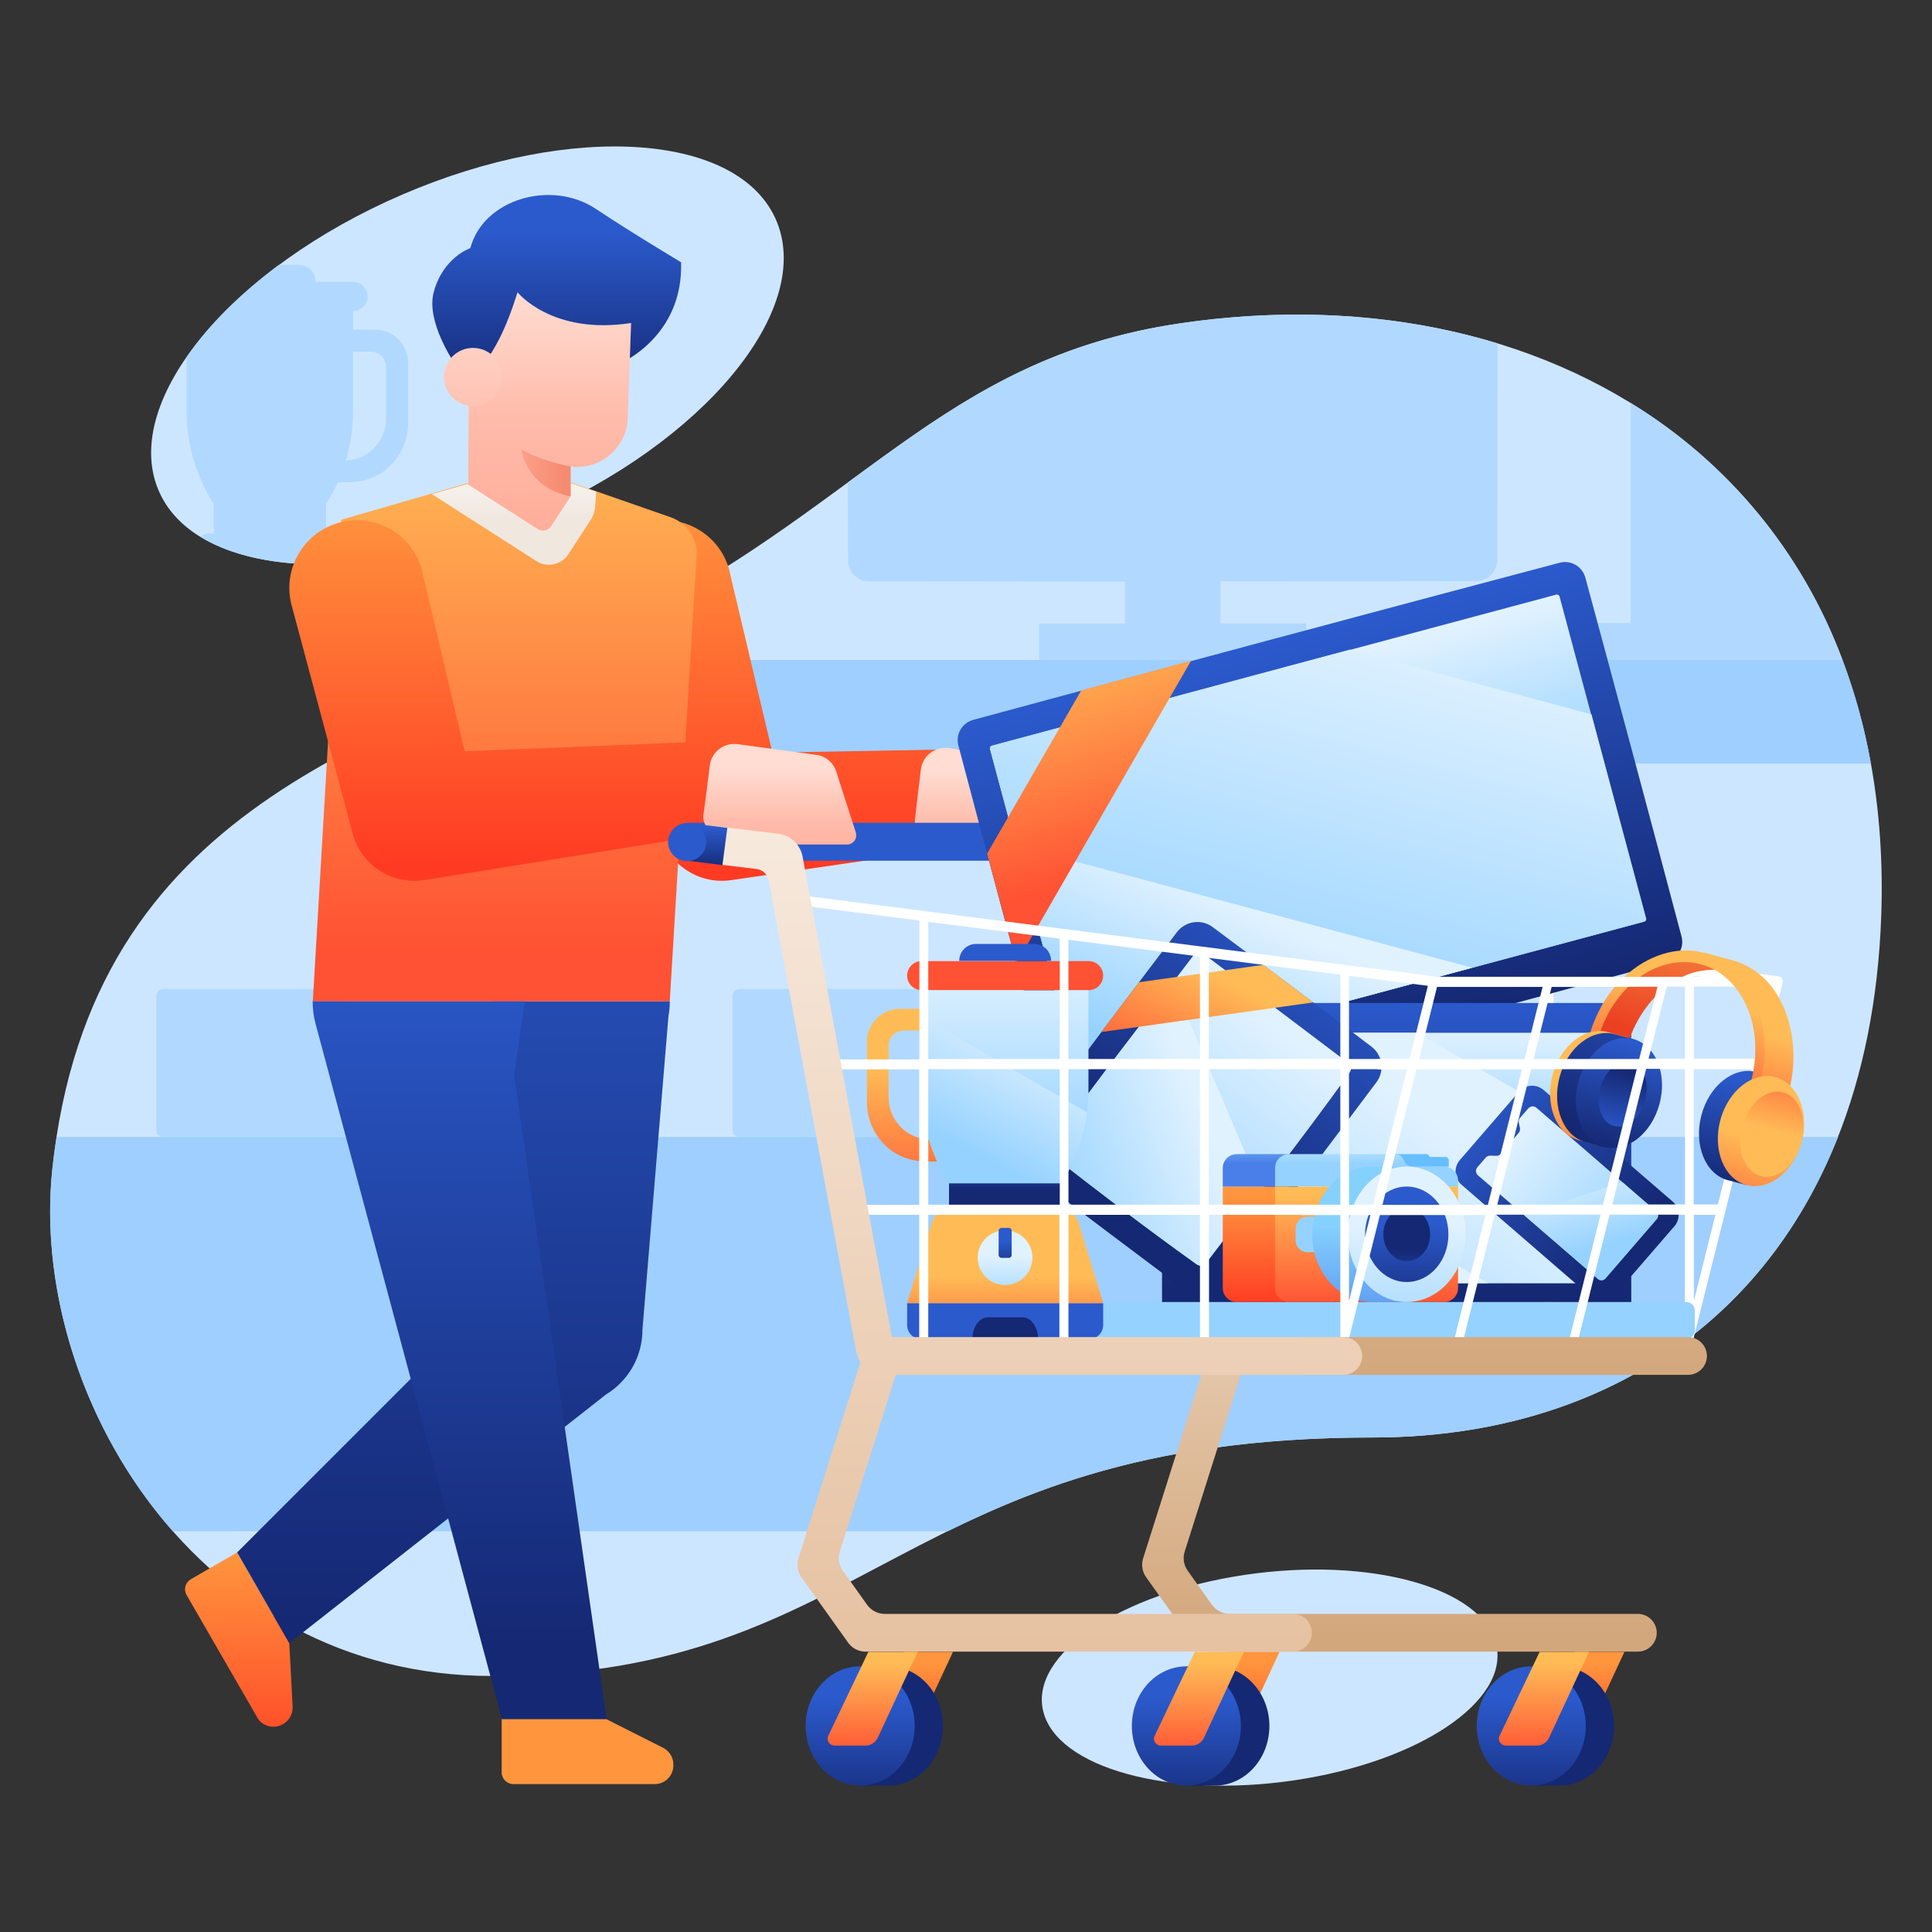 <svg enable-background="new 0 0 1024 1024" viewBox="0 0 1024 1024" xmlns="http://www.w3.org/2000/svg" xmlns:xlink="http://www.w3.org/1999/xlink"><rect x="0" y="0" width="1024" height="1024" fill="#333333" stroke="none"/><linearGradient id="a"><stop offset="0" stop-color="#e6cbb0"/><stop offset="1" stop-color="#d3a77c"/></linearGradient><linearGradient id="b" gradientTransform="matrix(0 269.85 298.23 0 -141187.234 1110069.625)" gradientUnits="userSpaceOnUse" x1="-4111.048" x2="-4110.439" xlink:href="#a" y1="475.904" y2="475.904"/><linearGradient id="c"><stop offset="0" stop-color="#ff5133"/><stop offset="1" stop-color="#ffbc56"/></linearGradient><linearGradient id="d" gradientTransform="matrix(0 -36.24 15.9 0 -10421.363 -149631.359)" gradientUnits="userSpaceOnUse" x1="-4141.328" x2="-4140.7" xlink:href="#c" y1="690.499" y2="690.499"/><linearGradient id="e"><stop offset="0" stop-color="#ff3a23"/><stop offset="1" stop-color="#ff963e"/></linearGradient><linearGradient id="f" gradientTransform="matrix(0 -311.07 150.55 0 -73158.82 -1280306.75)" gradientUnits="userSpaceOnUse" x1="-4117.288" x2="-4116.659" xlink:href="#e" y1="488.71" y2="488.71"/><linearGradient id="g"><stop offset="0" stop-color="#ffddd3"/><stop offset=".54" stop-color="#fba"/><stop offset="1" stop-color="#ffae9a"/></linearGradient><linearGradient id="h" gradientTransform="matrix(0 87.52 -87.52 0 37525.242 359442.25)" gradientUnits="userSpaceOnUse" x1="-4102.313" x2="-4101.685" xlink:href="#g" y1="422.76" y2="422.76"/><linearGradient id="i" gradientTransform="matrix(0 198.74 -198.74 0 88518.055 817701.938)" gradientUnits="userSpaceOnUse" x1="-4110.294" x2="-4109.667" y1="444.759" y2="444.759"><stop offset="0" stop-color="#ff963e"/><stop offset="1" stop-color="#ff3a23"/></linearGradient><linearGradient id="j"><stop offset="0" stop-color="#2b5acc"/><stop offset="1" stop-color="#152873"/></linearGradient><linearGradient id="k" gradientTransform="matrix(0 771.01 -771.01 0 354363.844 3171399)" gradientUnits="userSpaceOnUse" x1="-4112.798" x2="-4112.188" xlink:href="#j" y1="459.298" y2="459.298"/><linearGradient id="l" gradientTransform="matrix(0 -81.06 99.06 0 -49423.406 -333190.625)" gradientUnits="userSpaceOnUse" x1="-4122.695" x2="-4122.085" xlink:href="#e" y1="502.068" y2="502.068"/><linearGradient id="m" gradientTransform="matrix(0 620.95 -620.95 0 284701.812 2554234.25)" gradientUnits="userSpaceOnUse" x1="-4112.633" x2="-4112.023" xlink:href="#j" y1="458.102" y2="458.102"/><linearGradient id="n" gradientTransform="matrix(0 -444.97 153.3 0 -74675.977 -1831097.25)" gradientUnits="userSpaceOnUse" x1="-4116.234" x2="-4115.606" xlink:href="#c" y1="488.868" y2="488.868"/><linearGradient id="o" gradientTransform="matrix(0 69.41 -69.41 0 28737.633 284690.062)" gradientUnits="userSpaceOnUse" x1="-4098.234" x2="-4097.606" y1="410.102" y2="410.102"><stop offset="0" stop-color="#fff"/><stop offset="1" stop-color="#f0e7df"/></linearGradient><linearGradient id="p" gradientTransform="matrix(0 143.92 -143.92 0 63342.609 591009.875)" gradientUnits="userSpaceOnUse" x1="-4105.673" x2="-4105.064" xlink:href="#j" y1="438.074" y2="438.074"/><linearGradient id="q" gradientTransform="matrix(0 207.39 -207.39 0 92794.945 852206.75)" gradientUnits="userSpaceOnUse" x1="-4108.457" x2="-4107.847" xlink:href="#g" y1="446.037" y2="446.037"/><linearGradient id="r" gradientTransform="matrix(.014 227.661 -227.661 .014 102254.102 935596.188)" gradientUnits="userSpaceOnUse" x1="-4108.942" x2="-4108.332" xlink:href="#g" y1="447.79" y2="447.79"/><linearGradient id="s" gradientTransform="matrix(-42.49 0 0 40.38 -178263.703 -19613.381)" gradientUnits="userSpaceOnUse" x1="-4202.493" x2="-4201.883" y1="491.925" y2="491.925"><stop offset="0" stop-color="#f58b71"/><stop offset="1" stop-color="#fca289"/></linearGradient><linearGradient id="t" gradientTransform="matrix(0 -311.07 184.34 0 -89071.297 -1280306.75)" gradientUnits="userSpaceOnUse" x1="-4117.288" x2="-4116.659" xlink:href="#e" y1="484.685" y2="484.685"/><linearGradient id="u" gradientTransform="matrix(0 32.51 205.16 0 -98439.492 133196.859)" gradientUnits="userSpaceOnUse" x1="-4082.915" x2="-4082.305" xlink:href="#j" y1="482.052" y2="482.052"/><linearGradient id="v" gradientTransform="matrix(0 87.52 -87.52 0 37344.172 359438.969)" gradientUnits="userSpaceOnUse" x1="-4102.289" x2="-4101.679" xlink:href="#g" y1="421.969" y2="421.969"/><linearGradient id="w" gradientTransform="matrix(91.83 342.71 362.73 -97.19 206552.734 1454346.125)" gradientUnits="userSpaceOnUse" x1="-4108.676" x2="-4108.066" xlink:href="#j" y1="472.573" y2="472.573"/><linearGradient id="x"><stop offset="0" stop-color="#e1f2ff"/><stop offset="1" stop-color="#95d2ff"/></linearGradient><linearGradient id="y" gradientTransform="matrix(39.15 146.12 171.67 -46 78533.93 621812.688)" gradientUnits="userSpaceOnUse" x1="-4101.373" x2="-4100.744" xlink:href="#x" y1="481.801" y2="481.801"/><linearGradient id="z" gradientTransform="matrix(-93.82 362.92 -362.92 -93.82 -220258.375 1535936.625)" gradientUnits="userSpaceOnUse" x1="-4113.756" x2="-4113.146" xlink:href="#x" y1="454.551" y2="454.551"/><linearGradient id="A" gradientTransform="matrix(-60.43 139.05 -139.05 -60.43 -186943.578 599627.562)" gradientUnits="userSpaceOnUse" x1="-4117.546" x2="-4116.936" xlink:href="#x" y1="440.266" y2="440.266"/><linearGradient id="B" gradientTransform="matrix(13.35 49.83 53.35 -14.3 27405.068 211272.25)" gradientUnits="userSpaceOnUse" x1="-4079.015" x2="-4078.386" xlink:href="#j" y1="520.754" y2="520.754"/><linearGradient id="C" gradientTransform="matrix(8.1 30.22 148.97 -39.92 -38595.367 142521.234)" gradientUnits="userSpaceOnUse" x1="-4056.822" x2="-4056.212" xlink:href="#j" y1="484.6" y2="484.6"/><linearGradient id="D"><stop offset="0" stop-color="#ffbc56"/><stop offset="1" stop-color="#ff5133"/></linearGradient><linearGradient id="E" gradientTransform="matrix(55.06 205.48 -205.48 55.06 318848.5 819124.25)" gradientUnits="userSpaceOnUse" x1="-4105.089" x2="-4104.479" xlink:href="#D" y1="449.014" y2="449.014"/><linearGradient id="F" gradientTransform="matrix(0 31.73 344.66 0 -162742.859 130374.469)" gradientUnits="userSpaceOnUse" x1="-4087.753" x2="-4087.143" xlink:href="#x" y1="474.332" y2="474.332"/><linearGradient id="G" gradientTransform="matrix(0 256.03 271.19 0 -128633.359 1052927.75)" gradientUnits="userSpaceOnUse" x1="-4110.453" x2="-4109.843" xlink:href="#j" y1="477.059" y2="477.059"/><linearGradient id="H" gradientTransform="matrix(0 111.77 123.43 0 -60044.098 459448.344)" gradientUnits="userSpaceOnUse" x1="-4105.786" x2="-4105.176" xlink:href="#x" y1="492.46" y2="492.46"/><linearGradient id="I" gradientTransform="matrix(-128.17 241.06 -226.59 -136.36 -424801.438 1054702)" gradientUnits="userSpaceOnUse" x1="-4117.688" x2="-4117.078" xlink:href="#x" y1="451.058" y2="451.095"/><linearGradient id="J" gradientTransform="matrix(-68.43 86.07 -86.07 -68.43 -244393.344 385618.969)" gradientUnits="userSpaceOnUse" x1="-4127.632" x2="-4127.003" xlink:href="#x" y1="434.086" y2="434.086"/><linearGradient id="K" gradientTransform="matrix(-157.99 209.66 115.34 86.92 -706354.188 821774.125)" gradientUnits="userSpaceOnUse" x1="-4119.399" x2="-4118.77" xlink:href="#j" y1="487.63" y2="487.63"/><linearGradient id="L" gradientTransform="matrix(-130.44 173.1 90.95 68.54 -581715.562 679933.375)" gradientUnits="userSpaceOnUse" x1="-4120.454" x2="-4119.825" xlink:href="#x" y1="493.896" y2="493.896"/><linearGradient id="M" gradientTransform="matrix(-147.7 55.52 -55.52 -147.7 -584791.375 296642.438)" gradientUnits="userSpaceOnUse" x1="-4133.077" x2="-4132.448" xlink:href="#x" y1="450.785" y2="450.785"/><linearGradient id="N" gradientTransform="matrix(-79.76 94.82 -102.81 -69.16 -283304.75 421754.75)" gradientUnits="userSpaceOnUse" x1="-4123.644" x2="-4123.035" xlink:href="#D" y1="437.148" y2="437.074"/><linearGradient id="O" gradientTransform="matrix(0 -130.99 -36.7 0 13876.036 -539170.688)" gradientUnits="userSpaceOnUse" x1="-4121.048" x2="-4120.439" xlink:href="#c" y1="364.907" y2="364.907"/><linearGradient id="P" gradientTransform="matrix(0 30.77 -113.29 0 49510.926 126453.719)" gradientUnits="userSpaceOnUse" x1="-4086.178" x2="-4085.568" xlink:href="#j" y1="432.326" y2="432.326"/><linearGradient id="Q" gradientTransform="matrix(0 24.96 -64.87 0 27035.512 102424.141)" gradientUnits="userSpaceOnUse" x1="-4078.901" x2="-4078.273" xlink:href="#j" y1="408.552" y2="408.552"/><linearGradient id="R" gradientTransform="matrix(0 -25.01 -77.95 0 33101.82 -103332.5)" gradientUnits="userSpaceOnUse" x1="-4151.539" x2="-4150.929" xlink:href="#c" y1="417.82" y2="417.82"/><linearGradient id="S" gradientTransform="matrix(0 14.47 -53.06 0 21551.424 59083.035)" gradientUnits="userSpaceOnUse" x1="-4046.712" x2="-4046.083" xlink:href="#j" y1="396.131" y2="396.131"/><linearGradient id="T" gradientTransform="matrix(0 165.2 -96.28 0 41616.719 679224.375)" gradientUnits="userSpaceOnUse" x1="-4108.431" x2="-4107.821" xlink:href="#x" y1="426.714" y2="426.714"/><linearGradient id="U" gradientTransform="matrix(-54.19 103.59 -103.59 -54.19 -177932.688 450968.562)" gradientUnits="userSpaceOnUse" x1="-4121.531" x2="-4120.902" xlink:href="#x" y1="433.138" y2="433.138"/><linearGradient id="V" gradientTransform="matrix(0 77.95 -77.95 0 33101.82 320482.031)" gradientUnits="userSpaceOnUse" x1="-4102.702" x2="-4102.092" xlink:href="#D" y1="417.82" y2="417.82"/><linearGradient id="W" gradientTransform="matrix(0 46.71 -31.53 0 11555.078 191960.781)" gradientUnits="userSpaceOnUse" x1="-4095.385" x2="-4094.775" xlink:href="#x" y1="349.583" y2="349.583"/><linearGradient id="X" gradientTransform="matrix(0 25.65 -25.65 0 8826.272 105312.172)" gradientUnits="userSpaceOnUse" x1="-4080.087" x2="-4079.459" xlink:href="#j" y1="323.336" y2="323.336"/><linearGradient id="Y" gradientTransform="matrix(133.32 115.37 47.5 -54.89 523779.719 499811.312)" gradientUnits="userSpaceOnUse" x1="-4096.005" x2="-4095.377" xlink:href="#j" y1="485.848" y2="485.848"/><linearGradient id="Z" gradientTransform="matrix(109.77 94.98 33.74 -38.99 433277.531 408582.094)" gradientUnits="userSpaceOnUse" x1="-4092.1" x2="-4091.49" xlink:href="#x" y1="495.262" y2="495.262"/><linearGradient id="aa" gradientTransform="matrix(20.85 70.81 -70.81 20.85 116054.023 281388.75)" gradientUnits="userSpaceOnUse" x1="-4089.703" x2="-4089.075" xlink:href="#x" y1="422.945" y2="422.945"/><linearGradient id="ab"><stop offset="0" stop-color="#e6f7ff"/><stop offset="1" stop-color="#66beff"/></linearGradient><linearGradient id="ac" gradientTransform="matrix(0 8.4 125.93 0 -61174.316 34275.984)" gradientUnits="userSpaceOnUse" x1="-4008.022" x2="-4007.412" xlink:href="#ab" y1="491.793" y2="491.793"/><linearGradient id="ad" gradientTransform="matrix(0 10.85 125.93 0 -61190.762 44343.273)" gradientUnits="userSpaceOnUse" x1="-4032.584" x2="-4031.973" xlink:href="#ab" y1="491.843" y2="491.843"/><linearGradient id="ae" gradientTransform="matrix(0 -99.05 -26.2 0 9297.843 -407659.312)" gradientUnits="userSpaceOnUse" x1="-4122.687" x2="-4122.077" xlink:href="#e" y1="329.477" y2="329.477"/><linearGradient id="af"><stop offset="0" stop-color="#85d1fe"/><stop offset="1" stop-color="#4a7ee8"/></linearGradient><linearGradient id="ag" gradientTransform="matrix(0 27.79 -38.07 0 14805.856 114042.258)" gradientUnits="userSpaceOnUse" x1="-4082.148" x2="-4081.52" xlink:href="#af" y1="371.43" y2="371.43"/><linearGradient id="ah" gradientTransform="matrix(0 -99.05 -72.8 0 31027.176 -407659.312)" gradientUnits="userSpaceOnUse" x1="-4122.687" x2="-4122.077" xlink:href="#c" y1="416.248" y2="416.248"/><linearGradient id="ai" gradientTransform="matrix(0 27.79 -105.79 0 46338.875 114042.258)" gradientUnits="userSpaceOnUse" x1="-4082.148" x2="-4081.52" xlink:href="#x" y1="431.181" y2="431.181"/><linearGradient id="aj" gradientTransform="matrix(0 30.29 -14.23 0 3788.182 124370.68)" gradientUnits="userSpaceOnUse" x1="-4085.748" x2="-4085.138" xlink:href="#x" y1="217.494" y2="217.494"/><linearGradient id="ak" gradientTransform="matrix(0 115.79 -54.56 0 22550.871 476120.219)" gradientUnits="userSpaceOnUse" x1="-4106.32" x2="-4105.71" xlink:href="#af" y1="400.116" y2="400.116"/><linearGradient id="al" gradientTransform="matrix(0 115.79 -68.08 0 28867.848 476120.219)" gradientUnits="userSpaceOnUse" x1="-4106.32" x2="-4105.71" xlink:href="#x" y1="413.077" y2="413.077"/><linearGradient id="am" gradientTransform="matrix(0 81.86 -48.13 0 19606.435 336539.125)" gradientUnits="userSpaceOnUse" x1="-4103.23" x2="-4102.602" xlink:href="#j" y1="391.874" y2="391.874"/><linearGradient id="an"><stop offset="0" stop-color="#152873"/><stop offset="1" stop-color="#2b5acc"/></linearGradient><linearGradient id="ao" gradientTransform="matrix(0 45.9 -26.99 0 9793.706 188613.859)" gradientUnits="userSpaceOnUse" x1="-4094.803" x2="-4094.194" xlink:href="#an" y1="335.241" y2="335.241"/><linearGradient id="ap" gradientTransform="matrix(0 -80.47 35.77 0 -19765.748 -330836.375)" gradientUnits="userSpaceOnUse" x1="-4122.883" x2="-4122.255" xlink:href="#e" y1="566.034" y2="566.034"/><linearGradient id="aq" gradientTransform="matrix(0 101.99 62.96 0 -32433.885 419766.531)" gradientUnits="userSpaceOnUse" x1="-4106.93" x2="-4106.32" xlink:href="#j" y1="522.391" y2="522.391"/><linearGradient id="ar" gradientTransform="matrix(0 -80.47 35.77 0 -19796.207 -330836.375)" gradientUnits="userSpaceOnUse" x1="-4122.883" x2="-4122.255" xlink:href="#c" y1="566.36" y2="566.36"/><linearGradient id="as" gradientTransform="matrix(0 -80.47 35.77 0 -19485.729 -330836.375)" gradientUnits="userSpaceOnUse" x1="-4122.883" x2="-4122.255" xlink:href="#e" y1="563.042" y2="563.042"/><linearGradient id="at" gradientTransform="matrix(0 101.99 62.96 0 -32153.865 419766.531)" gradientUnits="userSpaceOnUse" x1="-4106.93" x2="-4106.32" xlink:href="#j" y1="520.691" y2="520.691"/><linearGradient id="au" gradientTransform="matrix(0 -80.47 35.77 0 -19516.188 -330836.375)" gradientUnits="userSpaceOnUse" x1="-4122.883" x2="-4122.255" xlink:href="#c" y1="563.367" y2="563.367"/><linearGradient id="av" gradientTransform="matrix(0 -80.47 35.77 0 -19189.857 -330836.375)" gradientUnits="userSpaceOnUse" x1="-4122.883" x2="-4122.255" xlink:href="#e" y1="559.88" y2="559.88"/><linearGradient id="aw" gradientTransform="matrix(0 101.99 62.96 0 -31857.994 419766.531)" gradientUnits="userSpaceOnUse" x1="-4106.93" x2="-4106.32" xlink:href="#j" y1="518.895" y2="518.895"/><linearGradient id="ax" gradientTransform="matrix(0 -80.47 35.77 0 -19220.318 -330836.375)" gradientUnits="userSpaceOnUse" x1="-4122.883" x2="-4122.255" xlink:href="#c" y1="560.206" y2="560.206"/><linearGradient id="ay"><stop offset="0" stop-color="#f7e9dd"/><stop offset="1" stop-color="#e6c2a2"/></linearGradient><linearGradient id="az" gradientTransform="matrix(0 707.54 557.69 0 -261935.391 2910351.25)" gradientUnits="userSpaceOnUse" x1="-4112.718" x2="-4112.107" xlink:href="#ay" y1="470.682" y2="470.682"/><linearGradient id="aA"><stop offset="0" stop-color="#eb4022"/><stop offset="1" stop-color="#ffbc56"/></linearGradient><linearGradient id="aB" gradientTransform="matrix(43.65 -170.59 -77.04 -19.71 212804.453 -693056.438)" gradientUnits="userSpaceOnUse" x1="-4114.427" x2="-4113.817" xlink:href="#aA" y1="419.846" y2="419.846"/><linearGradient id="aC" gradientTransform="matrix(24.81 -92.61 -68.07 -18.24 131180.641 -372890.375)" gradientUnits="userSpaceOnUse" x1="-4114.401" x2="-4113.772" xlink:href="#c" y1="415.117" y2="415.117"/><linearGradient id="aD" gradientTransform="matrix(24.83 -92.66 -23.59 -6.32 110496.086 -378565.281)" gradientUnits="userSpaceOnUse" x1="-4114.092" x2="-4113.482" xlink:href="#c" y1="318.778" y2="318.778"/><linearGradient id="aE" gradientTransform="matrix(-38.92 142.52 -52.85 -14.43 -138124.906 592603.75)" gradientUnits="userSpaceOnUse" x1="-4114.031" x2="-4113.402" xlink:href="#j" y1="399.828" y2="399.828"/><linearGradient id="aF" gradientTransform="matrix(-24.77 92.45 -46.98 -12.59 -82644.398 385812.344)" gradientUnits="userSpaceOnUse" x1="-4113.938" x2="-4113.327" xlink:href="#j" y1="391.485" y2="391.485"/><linearGradient id="aG" gradientTransform="matrix(-14.58 54.4 -26.07 -6.99 -50413.191 226698.625)" gradientUnits="userSpaceOnUse" x1="-4113.886" x2="-4113.275" xlink:href="#an" y1="333.885" y2="333.885"/><linearGradient id="aH" gradientTransform="matrix(0 470.04 370.49 0 -174737.547 1933245.875)" gradientUnits="userSpaceOnUse" x1="-4112.004" x2="-4111.376" xlink:href="#a" y1="473.791" y2="473.791"/><linearGradient id="aI" gradientTransform="matrix(0 707.54 557.69 0 -261935.391 2910351.25)" gradientUnits="userSpaceOnUse" x1="-4112.718" x2="-4112.107" xlink:href="#ay" y1="470.67" y2="470.67"/><linearGradient id="aJ" gradientTransform="matrix(0 36.16 23.11 0 -14066.792 148201.344)" gradientUnits="userSpaceOnUse" x1="-4086.351" x2="-4085.741" xlink:href="#j" y1="624.908" y2="624.908"/><linearGradient id="aK" gradientTransform="matrix(0 32.51 21.95 0 -13544.262 133196.859)" gradientUnits="userSpaceOnUse" x1="-4082.915" x2="-4082.305" xlink:href="#j" y1="633.645" y2="633.645"/><linearGradient id="aL" gradientTransform="matrix(-24.77 92.45 -34.28 -9.19 -88447.664 384260.344)" gradientUnits="userSpaceOnUse" x1="-4113.922" x2="-4113.312" xlink:href="#j" y1="365.508" y2="365.508"/><linearGradient id="aM" gradientTransform="matrix(43.65 -170.59 -77.04 -19.71 212804.453 -693056.438)" gradientUnits="userSpaceOnUse" x1="-4114.427" x2="-4113.817" xlink:href="#aA" y1="419.661" y2="419.661"/><linearGradient id="aN" gradientTransform="matrix(24.83 -92.66 -45.57 -12.21 120840.68 -375883.375)" gradientUnits="userSpaceOnUse" x1="-4114.45" x2="-4113.821" xlink:href="#c" y1="389.93" y2="389.93"/><linearGradient id="aO" gradientTransform="matrix(24.81 -92.61 -68.07 -18.24 131180.641 -372890.375)" gradientUnits="userSpaceOnUse" x1="-4114.401" x2="-4113.772" xlink:href="#c" y1="414.508" y2="414.508"/><linearGradient id="aP" gradientTransform="matrix(24.83 -92.66 -32.32 -8.66 114698.859 -377438.094)" gradientUnits="userSpaceOnUse" x1="-4114.098" x2="-4113.47" xlink:href="#c" y1="359.786" y2="359.786"/><linearGradient id="aQ" gradientTransform="matrix(19.21 -71.7 -23.59 -6.32 87561 -292323.75)" gradientUnits="userSpaceOnUse" x1="-4113.81" x2="-4113.201" xlink:href="#D" y1="321.987" y2="321.987"/><path clip-rule="evenodd" d="m659.9 834.7c-66.3 9.8-114.2 42.1-107 72.2s66.9 46.5 133.1 36.7 114.2-42.1 107-72.1c-7.3-30-66.9-46.6-133.1-36.8zm337.2-349.5c7.8-226.8-167.7-343.9-371.8-313.8-127.7 18.9-169.7 99.9-302.6 163.7-118.5 56.9-274.6 90.5-295 284.9-12.3 118 76.2 268.3 232.9 268.3 202 0 216.2-126.4 466.9-126.4 150.7 0 263.4-97.2 269.6-276.7zm-783.8-382.1c-90.6 39-148.6 108.9-129.6 156s108 53.6 198.5 14.6 148.6-108.9 129.6-156-107.9-53.6-198.5-14.6z" fill="#cde6ff" fill-rule="evenodd"/><path clip-rule="evenodd" d="m974.2 602.6c-41.1 104.1-133.1 159.3-246.7 159.3-107.3 0-171.3 23.2-225.2 49.7h-410.7c-47.5-53.8-70.5-127.5-63.9-191.5.6-6 1.4-11.8 2.3-17.5z" fill="#9fcfff" fill-rule="evenodd"/><path clip-rule="evenodd" d="m183.7 602.6h-97.2c-1 0-1.9-.4-2.6-1.1s-1.1-1.6-1.1-2.6v-71c0-2 1.7-3.7 3.7-3.7h97.3v78.4z" fill="#b1d9ff" fill-rule="evenodd"/><path clip-rule="evenodd" d="m489.2 602.6h-97.3c-2 0-3.7-1.7-3.7-3.7v-71c0-1 .4-1.9 1.1-2.6s1.6-1.1 2.6-1.1h97.3z" fill="#b1d9ff" fill-rule="evenodd"/><path clip-rule="evenodd" d="m976.6 349.8c6.7 17.8 11.7 36.2 15 54.9h-819.2c38-21.5 79.3-37.9 118.3-54.9z" fill="#9fcfff" fill-rule="evenodd"/><path clip-rule="evenodd" d="m147.8 140.4h10.6c4.9 0 8.9 4 8.9 9h19.9c4.2 0 7.6 3.5 7.7 7.7 0 4.3-3.5 7.7-7.7 7.7v9.9h12.1c9.3.3 16.7 7.7 17 17v32.9c-.1 10.2-5.1 19.8-13.5 25.6-5.2 3.5-11.3 5.4-17.5 5.4h-6.2c-1.8 4-3.9 7.9-6.3 11.6v15.5h2.2c3.1 0 5.9 2 6.8 5l3.3 10.9c-32.2 2.3-59.9-2.5-78.8-14.1 1.3-1.2 3-1.8 4.8-1.8h2.2v-15.5c-9.4-14.7-14.4-31.7-14.4-49.1v-28.8c11.5-16.8 28.2-33.5 48.9-48.9zm39.3 46h9.6c4.3.1 7.7 3.5 7.9 7.8v28.3c-.3 11.7-9.6 21.1-21.3 21.6 2.5-8.4 3.8-17.2 3.8-26z" fill="#b1d9ff" fill-rule="evenodd"/><path clip-rule="evenodd" d="m449.3 255.8c53.3-39.1 99.1-73 176-84.4 59.9-8.8 117.3-5 168.4 10.6 0 38.3 0 76.7-.1 115.1-.2 5.9-5 10.7-10.9 10.9-42 .1-88.6.2-135.8.2v22.2h45.4v19.4h-141.5v-19.3h45.4v-22.2c-47.2 0-93.8-.1-135.8-.2-1 0-1.9-.1-2.9-.4-4.7-1.4-7.9-5.6-8-10.5-.1-13.9-.1-27.6-.2-41.4z" fill="#b1d9ff" fill-rule="evenodd"/><path clip-rule="evenodd" d="m864.2 213.5c51.7 31.5 91.3 79.5 112.4 136.3h-141.4c-2.6 0-4.6-2.1-4.6-4.6v-10.4c0-2.6 2.1-4.6 4.6-4.6h29.1v-116.7z" fill="#b1d9ff" fill-rule="evenodd"/><path d="m766.3 495.1v213.6" fill="none"/><path d="m628.6 564h349" fill="none"/><path d="m642.9 641.3h312.6" fill="none"/><path d="m681.3 485.6v223.1" fill="none"/><path d="m851.3 504.6v204.1" fill="none"/><path d="m936.2 514.2v194.5" fill="none"/><path clip-rule="evenodd" d="m670 487.9-58-7.4-.8-.3c-.6-.5-.8-.5-1.1-1.3-.4-1.2-.1-2.5.9-3.3.6-.5.9-.4 1.6-.4l330.3 42.3c.5.1 1.1.4 1.4.8.4.5.6 1.1.6 1.7 0 .3 0 .6-.1.9l-47.2 188.5c-.1.3-.2.6-.4.8-.1.3-.3.5-.6.6-.5.3-1 .5-1.6.4s-1.2-.4-1.5-.9c-.2-.2-.3-.5-.4-.8s-.2-.6-.1-.9v-64.8h-69.7v64.8c0 .6-.2 1.2-.5 1.7-.7 1-2.2 1.2-3.2.4-.2-.1-.3-.3-.4-.4-.4-.5-.6-1.1-.6-1.7v-64.8h-69.6v64.8c0 .6-.2 1.2-.6 1.7-.7 1-2.2 1.2-3.2.4-.2-.1-.3-.3-.4-.4-.4-.5-.6-1.1-.6-1.7v-64.8h-69.6v64.8c0 .6-.2 1.2-.6 1.7-.7 1-2.2 1.2-3.2.4-.2-.1-.3-.3-.4-.4-.4-.5-.6-1.1-.6-1.7v-64.8h-31.2c-.7-.1-.9 0-1.5-.6-1-1.2-1-2.9 0-4.1.4-.4.9-.6 1.5-.6h31.4v-71.8h-43.8c-.7-.1-.9 0-1.5-.6-1.1-1.2-1.1-2.9 0-4.1.4-.4.9-.6 1.5-.6h43.8zm227.8 156v45.7l11.4-45.7zm30.7-77.2h-30.8v71.8h12.8zm-253.8 0v71.8h69.6v-71.8zm74.4 0v71.8h69.6v-71.8zm74.3 0v71.8h69.7v-71.8zm74.4-49.5v44.1h32.1l9.7-38.8zm-223.1 44.1h69.6v-63.8l-69.6-8.9zm74.4 0h69.6v-54.3l-69.6-8.9zm74.3 0h69.7v-44.7l-69.7-8.9z" fill="#fff" fill-rule="evenodd"/><path clip-rule="evenodd" d="m643 708.7 14.6 20s-23.1 73-29.7 93.7c-1.1 3.4-.5 7.2 1.6 10.1l12.9 18.1c2.2 3 5.6 4.8 9.3 4.8h216.4c5.5 0 10 4.5 10 10 0 5.5-4.5 10-10 10h-226.7c-3.7 0-7.1-1.8-9.2-4.8l-24.7-34.6c-2.1-2.9-2.7-6.7-1.6-10.1 7.5-23.8 37.2-117.2 37.1-117.2z" fill="url(#b)" fill-rule="evenodd"/><path clip-rule="evenodd" d="m565.7 458.5-18.6-2.3v-20l21.1 2.5z" fill="url(#d)" fill-rule="evenodd"/><path clip-rule="evenodd" d="m317.2 319.8c-4.5-19.2 7.4-38.5 26.6-43.1 18.5-4.4 37.1 6.4 42.5 24.6.2.7.4 1.4.5 2.1l22.6 95.5 99.8-1.8 7.4 50.6-129.1 18.8c-17.2 2.5-33.5-8.4-37.8-25.2z" fill="url(#f)" fill-rule="evenodd"/><path clip-rule="evenodd" d="m488.1 407.8c.9-7.2 7.4-12.2 14.6-11.3h.1l42 5.7c4.9.7 9 4.1 10.5 8.8l10.4 32.3c.8 2.6-.6 5.4-3.1 6.2-.5.2-1 .2-1.6.2h-37.2c-1.2 0-2.4-.3-3.6-.8l-11.5-5.2h-15c-4.8 0-8.8-3.9-8.8-8.8 0-.4 0-.8.1-1.1.8-7.4 2.1-17.8 3.1-26z" fill="url(#h)" fill-rule="evenodd"/><path clip-rule="evenodd" d="m153.3 870.7s1.3 22.7 1.8 33.9c.2 3.7-1.7 7.2-4.9 9.1l-.4.2c-4.7 2.7-10.8 1.1-13.5-3.6 0 0 0 0 0-.1l-37.4-64.8c-1.7-3-.7-6.7 2.3-8.4l24.5-14.2c0 .1 27.6 47.9 27.6 47.9z" fill="url(#i)" fill-rule="evenodd"/><path clip-rule="evenodd" d="m355 530.7c0 2.7-.2 5.3-.7 7.9l-13.8 166.2c0 10.6-4.2 20.8-11.7 28.3-2.3 2.3-4.8 4.3-7.6 6l-167.9 131.8-27.6-48.1 134.7-134.7v-157.4z" fill="url(#k)" fill-rule="evenodd"/><path clip-rule="evenodd" d="m321.2 911.1 30.3 15.3c3.3 1.7 5.4 5.1 5.4 8.8v.5c0 5.5-4.4 9.9-9.9 9.9h-74.9c-3.4 0-6.2-2.8-6.2-6.2v-28.3z" fill="url(#l)" fill-rule="evenodd"/><path clip-rule="evenodd" d="m278.2 530.7-5.7 39.2 17.3 120.4c.8 3.1 1.3 6.3 1.4 9.5l30.3 211.3h-55.5l-53.6-200.1-45.1-168.2c-1.1-4-1.6-8.1-1.6-12.2h112.5z" fill="url(#m)" fill-rule="evenodd"/><path clip-rule="evenodd" d="m369.2 294.7c.6-9.1-5-17.4-13.6-20.5l-53.1-18.5h-53.4l-68.3 19.8-15 255.2h189.2s10.9-181.4 14.2-236z" fill="url(#n)" fill-rule="evenodd"/><path clip-rule="evenodd" d="m316 260.6-.5 7.5c-.2 2.6-1 5.2-2.4 7.4l-11.8 18.2c-3.7 5.7-11.3 7.3-17 3.7l-55.4-35.5 20.3-5.8h53.3z" fill="url(#o)" fill-rule="evenodd"/><path clip-rule="evenodd" d="m328.9 192.5s33.3-14 32.1-53.5c0 0-26.5-15.8-45.2-28.3-23.7-15.7-59.7-5.1-66.5 20.8 0 0-14.4 4.8-19.4 23.3-4.3 15.7 11 37.7 11 37.7z" fill="url(#p)" fill-rule="evenodd"/><path clip-rule="evenodd" d="m274.3 154.9s18.1 22.8 60.2 16.3c0 0-1 27.7-1.8 50.4-.5 14.8-13 26.4-27.8 25.9-.8 0-1.6-.1-2.4-.2v15.7l-10.4 15.9c-1.5 2.4-4.7 3-7.1 1.5l-36.8-23.5.3-57.9s13.1-3.2 25.8-44.1z" fill="url(#q)" fill-rule="evenodd"/><circle cx="250.7" cy="199.8" fill="url(#r)" r="15.4"/><path clip-rule="evenodd" d="m302.4 247.3s-16.8-3.2-26.2-9.2c0 0 2.7 20.5 26.2 25z" fill="url(#s)" fill-rule="evenodd"/><path clip-rule="evenodd" d="m154.3 319.8c-4.5-19.2 7.4-38.5 26.6-43.1 18.5-4.4 37.1 6.4 42.5 24.6.2.7.4 1.4.5 2.1l22.4 94.8 143.7-5.8c4-.2 7.4 2.9 7.6 7 0 .4 0 .9-.1 1.3l-5.5 38.9-166.5 26.8-1 .1c-17.2 2.5-33.5-8.4-37.7-25.2z" fill="url(#t)" fill-rule="evenodd"/><path d="m364.2 436.1h188.2v20.1h-188.2z" fill="url(#u)"/><path clip-rule="evenodd" d="m376.2 405.8c.8-7.1 7.3-12.2 14.3-11.4h.3l41.9 5.7c4.9.6 9 4.1 10.5 8.8 2.9 9 7.7 23.9 10.4 32.3.8 2.6-.6 5.4-3.2 6.2-.5.2-1 .2-1.5.2h-37.2c-1.2 0-2.4-.3-3.6-.8l-11.6-5.2h-15c-4.9 0-8.8-4-8.8-8.8 0-.3 0-.7.1-1 1.1-7.4 2.4-17.8 3.4-26z" fill="url(#v)" fill-rule="evenodd"/><path clip-rule="evenodd" d="m569.5 593.7c-4.9-.1-9.1-3.4-10.5-8.1-17.2-63.5-34.3-127.1-51.1-190.7-1.4-5.8 2-11.6 7.7-13.3 95.7-25.9 215.5-58.1 311.3-83.4 5.8-1.4 11.6 2 13.3 7.7 17.2 63.5 34.3 127.1 51.1 190.7 1.4 5.8-2 11.6-7.7 13.3-95.6 26-215.5 58.1-311.4 83.4-.8.2-1.8.3-2.7.4z" fill="url(#w)" fill-rule="evenodd"/><path clip-rule="evenodd" d="m871.2 488.5c.8-.2 1.3-1 1.1-1.8l-45.7-170.5c-.1-.4-.4-.7-.7-.9-.4-.2-.8-.3-1.2-.1l-298.9 80.1c-.4.1-.7.4-.9.7-.2.4-.3.8-.1 1.2l45.7 170.5c.2.8 1 1.3 1.8 1.1z" fill="url(#y)" fill-rule="evenodd"/><path clip-rule="evenodd" d="m715.5 344.3 128 34.3 29 108.2c.2.7-.2 1.5-1 1.7l-189.8 50.9-128-34.3-29-108.2c-.2-.7.2-1.5 1-1.7z" fill="url(#z)" fill-rule="evenodd"/><path clip-rule="evenodd" d="m538.6 448.2 241.7 64.7-208 55.8c-.7.2-1.5-.2-1.7-1z" fill="url(#A)" fill-rule="evenodd"/><path clip-rule="evenodd" d="m760.8 576.1-8.3-30.9-48.9 13.1 8.3 30.9z" fill="url(#B)" fill-rule="evenodd"/><path clip-rule="evenodd" d="m807.2 573.7-5-18.7-136.6 36.6 5 18.7z" fill="url(#C)" fill-rule="evenodd"/><path clip-rule="evenodd" d="m573.1 365.9-49.9 86.5 15.6 58.1 92.5-160.3z" fill="url(#E)" fill-rule="evenodd"/><path clip-rule="evenodd" d="m898.3 694.7c0-2.6-2.1-4.6-4.6-4.6h-306.8c-2.6 0-4.6 2.1-4.6 4.6v10.4c0 2.6 2.1 4.6 4.6 4.6h306.8c2.6 0 4.6-2.1 4.6-4.6z" fill="url(#F)" fill-rule="evenodd"/><path clip-rule="evenodd" d="m864.7 541.5c0-5.5-4.4-9.9-9.9-9.9h-229c-5.5 0-9.9 4.4-9.9 9.9v148.6h248.7v-148.6z" fill="url(#G)" fill-rule="evenodd"/><path d="m631.7 547.4h217.1v132.7h-217.1z" fill="url(#H)"/><path clip-rule="evenodd" d="m654 680.1-22.2-12.8v-119.9h119.3l97.8 56.4v76.3z" fill="url(#I)" fill-rule="evenodd"/><path clip-rule="evenodd" d="m631.7 589.4 157.1 90.7h-157.1z" fill="url(#J)" fill-rule="evenodd"/><path clip-rule="evenodd" d="m727.1 554.9c5.7 4.5 6.8 12.6 2.6 18.5-27.2 36.3-54.5 72.5-81.9 108.7-4.5 5.7-12.6 6.8-18.5 2.6-28.3-21.2-56.5-42.4-84.6-63.8-5.6-4.5-6.7-12.5-2.6-18.4 27.2-36.3 54.5-72.6 81.9-108.7 4.5-5.6 12.6-6.8 18.5-2.6 28.3 21.1 56.5 42.3 84.6 63.7z" fill="url(#K)" fill-rule="evenodd"/><path clip-rule="evenodd" d="m637.8 505.5c-1.6-1.1-3.9-.8-5.1.7-27.4 36.2-49.6 64.2-76.1 101-1.1 1.6-.8 3.8.7 5 27.9 21.7 48.3 37.4 77 58 1.6 1.1 3.8.8 5-.8 27.4-36.1 49.6-64.2 76.1-101 1.1-1.6.8-3.8-.8-5-28.1-21.3-48.6-36.7-76.8-57.9z" fill="url(#L)" fill-rule="evenodd"/><path clip-rule="evenodd" d="m621.6 520.7 46.9 110.4c-9.3 12.2-18.9 24.6-29.2 38.2-1.2 1.5-3.4 1.9-5 .8-28.7-20.6-49.1-36.3-77-58-1.5-1.2-1.8-3.4-.7-5 22.8-31.6 42.5-56.9 65-86.4z" fill="url(#M)" fill-rule="evenodd"/><path clip-rule="evenodd" d="m669.6 511.4-65.9 9.2-20 26.4 112.3-15.7z" fill="url(#N)" fill-rule="evenodd"/><path clip-rule="evenodd" d="m476.5 534.7c-9.3.3-16.7 7.7-17 17v32.9c.1 10.2 5.1 19.7 13.5 25.6 5.2 3.5 11.3 5.4 17.5 5.4h17.9v-11.6h-15.7c-11.8-.3-21.3-9.8-21.7-21.7 0-11.1-.1-17.3 0-28.3.2-4.3 3.6-7.7 7.9-7.8h17.1v-11.6z" fill="url(#O)" fill-rule="evenodd"/><path clip-rule="evenodd" d="m480.8 690.7h103.9v11.6c0 4.1-3.3 7.4-7.4 7.4h-89.1c-4.1 0-7.4-3.3-7.4-7.4z" fill="url(#P)" fill-rule="evenodd"/><path clip-rule="evenodd" d="m515.4 709.7c0-6.4 3.7-11.5 8.2-11.5h18.4c4.5 0 8.2 5.1 8.2 11.5z" fill="#152873" fill-rule="evenodd"/><path d="m503 627.1h59.5v15.5h-59.5z" fill="url(#Q)"/><path clip-rule="evenodd" d="m480.8 517.1c0-4.3 3.5-7.7 7.7-7.7h88.5c4.3 0 7.7 3.5 7.7 7.7 0 4.3-3.5 7.7-7.7 7.7h-88.5c-4.3 0-7.7-3.5-7.7-7.7z" fill="url(#R)" fill-rule="evenodd"/><path clip-rule="evenodd" d="m508.4 509.3c0-5 4-9 9-9h30.7c5 0 9 4 9 9z" fill="url(#S)" fill-rule="evenodd"/><path clip-rule="evenodd" d="m488.6 524.9h88.3v53c0 17.4-5 34.5-14.4 49.2h-59.5c-9.4-14.7-14.4-31.7-14.4-49.2z" fill="url(#T)" fill-rule="evenodd"/><path clip-rule="evenodd" d="m488.6 539 87.6 50.6c-1.7 13.4-6.4 26.2-13.7 37.6h-59.5c-9.4-14.7-14.4-31.7-14.4-49.1z" fill="url(#U)" fill-rule="evenodd"/><path clip-rule="evenodd" d="m480.8 690.7h103.9s-9.4-30.8-13.2-43.2c-.9-3-3.7-5-6.8-5h-63.9c-3.1 0-5.9 2-6.8 5z" fill="url(#V)" fill-rule="evenodd"/><circle cx="532.7" cy="666.6" fill="url(#W)" r="14.5"/><path clip-rule="evenodd" d="m534.7 650.8c.8 0 1.5.7 1.5 1.5v12.9c0 .8-.7 1.5-1.5 1.5h-3.9c-.8 0-1.5-.7-1.5-1.5v-12.9c0-.8.7-1.5 1.5-1.5z" fill="url(#X)" fill-rule="evenodd"/><path clip-rule="evenodd" d="m818.1 577.7c-3.9-3.3-9.7-2.9-13 .9-8.3 9.6-23.1 26.7-31.4 36.3-3.3 3.9-2.9 9.7.9 13l68.5 59.3c3.9 3.4 9.7 2.9 13-.9 0 0 0 0 0-.1l31.4-36.3c3.3-3.9 2.9-9.7-.9-13z" fill="url(#Y)" fill-rule="evenodd"/><path clip-rule="evenodd" d="m810 587.5c.5-.6 1.3-1 2.1-1.1s1.6.2 2.2.7l63.3 54.8c.6.5 1 1.3 1.1 2.1s-.2 1.6-.8 2.2l-26.9 31.1c-.5.6-1.3 1-2.1 1.1-.8 0-1.6-.2-2.2-.8l-63.3-54.6c-.6-.5-1-1.3-1.1-2.1s.2-1.6.8-2.3l4.3-5c.6-.7 1.5-1.1 2.5-1.1l3 .1c1 .1 1.9-.3 2.5-1.1l9.5-11c.6-.7.9-1.7.7-2.6s-.4-2-.6-2.9.1-1.9.7-2.6z" fill="url(#Z)" fill-rule="evenodd"/><path clip-rule="evenodd" d="m808.1 644.3 51.6-17.9 18.2 15.8c1.1 1 1.3 2.7.3 3.9l-27.3 31.6c-1 1.1-2.7 1.3-3.9.3z" fill="url(#aa)" fill-rule="evenodd"/><path clip-rule="evenodd" d="m746.5 613.2h19.6c.5 0 1 .2 1.3.6.3.3.5.8.5 1.3v3.3h-21.4z" fill="url(#ac)" fill-rule="evenodd"/><path clip-rule="evenodd" d="m736.3 611.7h19.6c1 0 1.8.8 1.8 1.8v4.8h-21.4z" fill="url(#ad)" fill-rule="evenodd"/><path clip-rule="evenodd" d="m648.1 628.9h34.9v61.2h-27.5c-4.1 0-7.4-3.3-7.4-7.4z" fill="url(#ae)" fill-rule="evenodd"/><path clip-rule="evenodd" d="m648.1 619.1c0-4.1 3.3-7.4 7.4-7.4h27.5v17.2h-34.9z" fill="url(#ag)" fill-rule="evenodd"/><path clip-rule="evenodd" d="m675.8 628.9h97v53.8c0 4.1-3.3 7.4-7.4 7.4h-82.2c-4.1 0-7.4-3.3-7.4-7.4z" fill="url(#ah)" fill-rule="evenodd"/><path clip-rule="evenodd" d="m675.8 619.1c0-4.1 3.3-7.4 7.4-7.4h56.4c1.7 0 3.2.9 4 2.4l1 1.8c.8 1.5 2.3 2.4 4 2.4h16.8c4.1 0 7.4 3.3 7.4 7.4v3.1h-97z" fill="url(#ai)" fill-rule="evenodd"/><path clip-rule="evenodd" d="m686.7 651.1c0-3.4 2.8-6.2 6.2-6.2h6.9v18.8h-6.9c-3.4 0-6.2-2.8-6.2-6.2z" fill="url(#aj)" fill-rule="evenodd"/><path clip-rule="evenodd" d="m726.7 690.1h18.8v-71.7h-18.8c-17.2 0-31.2 16.1-31.2 35.8s14 35.9 31.2 35.9z" fill="url(#ak)" fill-rule="evenodd"/><ellipse cx="745.6" cy="654.2" fill="url(#al)" rx="31.2" ry="35.9"/><ellipse cx="745.6" cy="654.2" fill="url(#am)" rx="22.1" ry="25.3"/><ellipse cx="745.6" cy="654.2" fill="url(#ao)" rx="12.4" ry="14.2"/><path clip-rule="evenodd" d="m479.2 875.4-21.4 44.6c-.5 1.1-.4 2.4.2 3.5.7 1 1.8 1.7 3 1.7h16.4c2.8 0 5.3-1.6 6.5-4.1l21.2-45.6h-25.9z" fill="url(#ap)" fill-rule="evenodd"/><path clip-rule="evenodd" d="m470.9 883.2c16 0 28.9 14.2 28.9 31.6s-12.9 31.6-28.9 31.6h-15v-63.2z" fill="#152873" fill-rule="evenodd"/><ellipse cx="455.9" cy="914.8" fill="url(#aq)" rx="28.9" ry="31.6"/><path clip-rule="evenodd" d="m460.3 875.4-21.3 44.6c-.9 1.8-.1 3.9 1.7 4.8.5.2 1 .4 1.6.4h16.4c2.8 0 5.3-1.6 6.5-4.1 5.5-11.9 21.2-45.6 21.2-45.6h-26.1z" fill="url(#ar)" fill-rule="evenodd"/><path clip-rule="evenodd" d="m652.1 875.4-21.3 44.6c-.9 1.8-.1 3.9 1.7 4.8.5.2 1 .4 1.6.4h16.4c2.8 0 5.3-1.6 6.5-4.1 5.5-11.9 21.2-45.6 21.2-45.6h-26.1z" fill="url(#as)" fill-rule="evenodd"/><path clip-rule="evenodd" d="m643.9 883.2c15.9 0 28.9 14.2 28.9 31.6s-12.9 31.6-28.9 31.6h-15v-63.2z" fill="#152873" fill-rule="evenodd"/><ellipse cx="628.8" cy="914.8" fill="url(#at)" rx="28.9" ry="31.6"/><path clip-rule="evenodd" d="m633.3 875.4-21.3 44.6c-.9 1.8-.1 3.9 1.6 4.8.5.2 1 .4 1.6.4h16.4c2.8 0 5.3-1.6 6.5-4.1 5.5-11.9 21.2-45.6 21.2-45.6h-26z" fill="url(#au)" fill-rule="evenodd"/><path clip-rule="evenodd" d="m834.9 875.4-21.3 44.6c-.9 1.8-.1 3.9 1.7 4.8.5.2 1 .4 1.6.4h16.4c2.8 0 5.3-1.6 6.5-4.1 5.5-11.9 21.2-45.6 21.2-45.6h-26.1z" fill="url(#av)" fill-rule="evenodd"/><path clip-rule="evenodd" d="m826.6 883.2c15.9 0 28.9 14.2 28.9 31.6s-12.9 31.6-28.9 31.6h-15v-63.2z" fill="#152873" fill-rule="evenodd"/><ellipse cx="811.6" cy="914.8" fill="url(#aw)" rx="28.9" ry="31.6"/><path clip-rule="evenodd" d="m816.1 875.4-21.3 44.6c-.9 1.8-.1 3.9 1.7 4.8.5.2 1 .4 1.6.4h16.4c2.8 0 5.3-1.6 6.5-4.1 5.5-11.9 21.2-45.6 21.2-45.6h-26.1z" fill="url(#ax)" fill-rule="evenodd"/><path d="m583.5 495.1v213.6" fill="none"/><path d="m445.8 564h349" fill="none"/><path d="m460.2 641.3h312.6" fill="none"/><path d="m498.5 485.6v223.1" fill="none"/><path d="m668.5 504.6v204.1" fill="none"/><path d="m753.4 514.2v194.5" fill="none"/><g clip-rule="evenodd" fill-rule="evenodd"><path d="m487.3 487.9-58-7.4-.8-.3c-.6-.5-.8-.5-1.1-1.3-.4-1.2-.1-2.5.9-3.3.4-.3 1-.5 1.6-.4l330.4 42.3c.5.1 1 .4 1.4.8.4.5.6 1.1.6 1.7 0 .3 0 .6-.1.9l-47.2 188.5c-.1.3-.2.6-.4.8-.1.3-.3.5-.6.6-.5.3-1 .5-1.6.4s-1.2-.4-1.5-.9c-.2-.2-.3-.4-.4-.6-.1-.3-.2-.6-.1-.9v-64.9h-69.6v64.8c0 .6-.2 1.2-.6 1.7-.7 1-2.1 1.2-3.1.5-.2-.1-.3-.3-.5-.5-.4-.5-.6-1.1-.6-1.7v-64.8h-69.7v64.8c0 .6-.2 1.2-.6 1.7-.7 1-2.1 1.2-3.1.5-.2-.1-.3-.3-.5-.5-.4-.5-.6-1.1-.6-1.7v-64.8h-69.5v64.8c0 .6-.2 1.2-.5 1.7-.7 1-2.1 1.3-3.1.6-.2-.2-.4-.3-.6-.6-.4-.5-.6-1.1-.6-1.7v-64.8h-31.2c-.7-.1-.9 0-1.5-.6-1.1-1.2-1.1-2.9 0-4.1.4-.4.9-.6 1.5-.6h31.2v-71.8h-43.7c-.7-.1-.9 0-1.5-.6-1-1.2-1-2.9 0-4.1.4-.4.9-.6 1.5-.6h43.8zm227.7 156v45.7l11.4-45.7zm30.8-77.2h-30.8v71.8h12.8zm-253.8 0v71.8h69.7v-71.8zm74.3 0v71.8h69.7v-71.8zm74.4 0v71.8h69.7v-71.8zm74.3-49.5v44.1h32.1l9.7-38.8zm-223 44.1h69.7v-63.8l-69.7-8.9zm74.3 0h69.7v-54.3l-69.7-8.9zm74.4 0h69.7v-44.7l-69.7-8.9z" fill="#fff"/><path d="m460.2 708.7 14.6 20s-23.1 73-29.7 93.7c-1.1 3.4-.5 7.2 1.6 10.1l12.9 18.1c2.2 3 5.6 4.8 9.3 4.8h216.4c5.5 0 10 4.5 10 10 0 5.5-4.5 10-10 10h-226.6c-3.7 0-7.1-1.8-9.2-4.8-6.1-8.5-18.7-26.2-24.7-34.6-2.1-2.9-2.7-6.7-1.6-10.1 7.5-23.8 37.1-117.2 37-117.2z" fill="url(#az)"/><path d="m864.5 517.7c-13.7 11.7-18.5 29.3-19.5 33l17.3 4.6.2-.7c3.5-12.9 11.1-24.3 21.7-32.5 2.4-1.7 4.9-3.2 7.6-4.5h-27.3z" fill="url(#aB)"/><path d="m860.9 517.7c-4.6 4.3-8.4 9.2-11.6 14.7-3.1 5.5-5.6 11.4-7.2 17.5l4.8 1.3c0-.2.1-.4.2-.7 3.5-12.9 11-24.3 21.6-32.5l.5-.4h-8.3z" fill="url(#aC)"/><path d="m836.8 604.3 9.9 2.7 15.3-57.3-9.9-2.7c-11.9-3.2-25 7.1-29.2 22.8-4.2 15.9 2 31.4 13.9 34.5z" fill="url(#aD)"/><path d="m840.5 605.4 9.9 2.7 15.3-57.3-9.9-2.7c-11.9-3.2-25 7-29.2 22.8s2 31.3 13.9 34.5z" fill="url(#aE)"/><path d="m865.7 550.7c-11.9-3.2-25 7-29.2 22.8s2 31.2 13.9 34.4 25-7.1 29.2-22.9c4.2-15.7-2-31-13.9-34.3z" fill="url(#aF)"/><path d="m864.6 563.1c-6.6-1.8-14 4.3-16.5 13.6s.8 18.3 7.4 20.1 14-4.3 16.5-13.6c2.4-9.4-.8-18.3-7.4-20.1z" fill="url(#aG)"/><path d="m879.9 517.7.1-.4 1 .1.9.1.4.1h60v5.3h-58.9l-9.6 38.2h59.5v5.4h-60.8l-17.9 71.9h58.6v5.4h-60.1l-16.4 65.6c-.1.3-.2.6-.4.8-.1.2-.3.5-.6.6-.5.3-1 .5-1.6.4-.9-.1-1.6-.8-1.8-1.7-.1-.3-.2-.6-.1-.9v-.4l16.1-64.4h-56.1l-16.4 65.6c-.1.3-.2.6-.4.8-.1.3-.3.5-.6.6-.4.3-1 .5-1.6.4s-1.2-.4-1.5-.9c-.2-.2-.3-.4-.4-.6-.1-.3-.2-.6-.1-.9v-.4l16.1-64.4h-97.8v-5.4h99.1l18-71.8h-76.4v-5.4h77.8l9.6-38.3h-59v-5.4zm-68.4 49-17.9 71.8h56l17.9-71.8zm10.9-43.6-9.6 38.2h56l9.7-38.3z" fill="#fff"/><path d="m689.6 708.7h205.1c5.5 0 10 4.5 10 10 0 5.5-4.5 10-10 10h-205.1z" fill="url(#aH)"/><path d="m382.9 438.3 29.6 3.6c6.5.8 11.7 5.7 12.9 12.2 9.2 49.9 47.3 254.6 47.3 254.6h239.3c5.5 0 10 4.5 10 10 0 5.5-4.5 10-10 10h-243.4c-7.2 0-13.5-5.2-14.8-12.3-8.8-47.4-40.3-217.1-46.3-249.7-.6-3.2-3.2-5.7-6.5-6.1l-18.1-2.2z" fill="url(#aI)"/><path d="m382.9 458.5-18.6-2.3v-20l21.2 2.6z" fill="url(#aJ)"/><path d="m364.2 436.2c5.6 0 10.1 4.5 10.1 10.1s-4.5 10.1-10.1 10.1-10.1-4.5-10.1-10.1c.1-5.6 4.6-10.1 10.1-10.1z" fill="url(#aK)"/><path d="m915.7 625.5 9.9 2.6 15.3-57.3-9.9-2.6c-11.9-3.2-25 7-29.2 22.8-4.2 15.9 2.1 31.3 13.9 34.5z" fill="url(#aL)"/><path d="m891.7 517.7c6.3-3 13.4-4.2 20.3-3.5l-7.2-6.2c-18.3-3.1-31.2 2-40.3 9.7z" fill="url(#aM)"/><path d="m912 514.2c4.5.5 26.4 13.4 18.7 59.4l17.5 4.7c6.2-23.4 0-49.1-15.6-61.9-4.3-3.5-9.2-6.1-14.6-7.5-4.3-1.1-15.2-4.1-15.2-4.1z" fill="url(#aN)"/><path d="m869.3 517.7c12.6-9 28.2-10.3 40.2-3.3 11.6 6.7 19.5 20.9 20.7 37 .5 7.3-.2 14.6-2.1 21.6l4.8 1.3c6.2-23.4 0-49.1-15.6-61.9-4.3-3.5-9.2-6.1-14.6-7.5-13.8-3.6-29.6 1.4-41.8 12.9z" fill="url(#aO)"/><path d="m941 570.9c-11.9-3.2-25 7.1-29.2 22.8-4.2 15.8 2 31.2 13.9 34.4s25-7.1 29.2-22.8-2-31.2-13.9-34.4z" fill="url(#aP)"/><path d="m945.1 579c-8.7-2.3-18.4 5.7-21.7 17.9s1.1 24 9.8 26.4 18.4-5.7 21.7-17.9c3.3-12.3-1.2-24.1-9.8-26.4z" fill="url(#aQ)"/></g></svg>